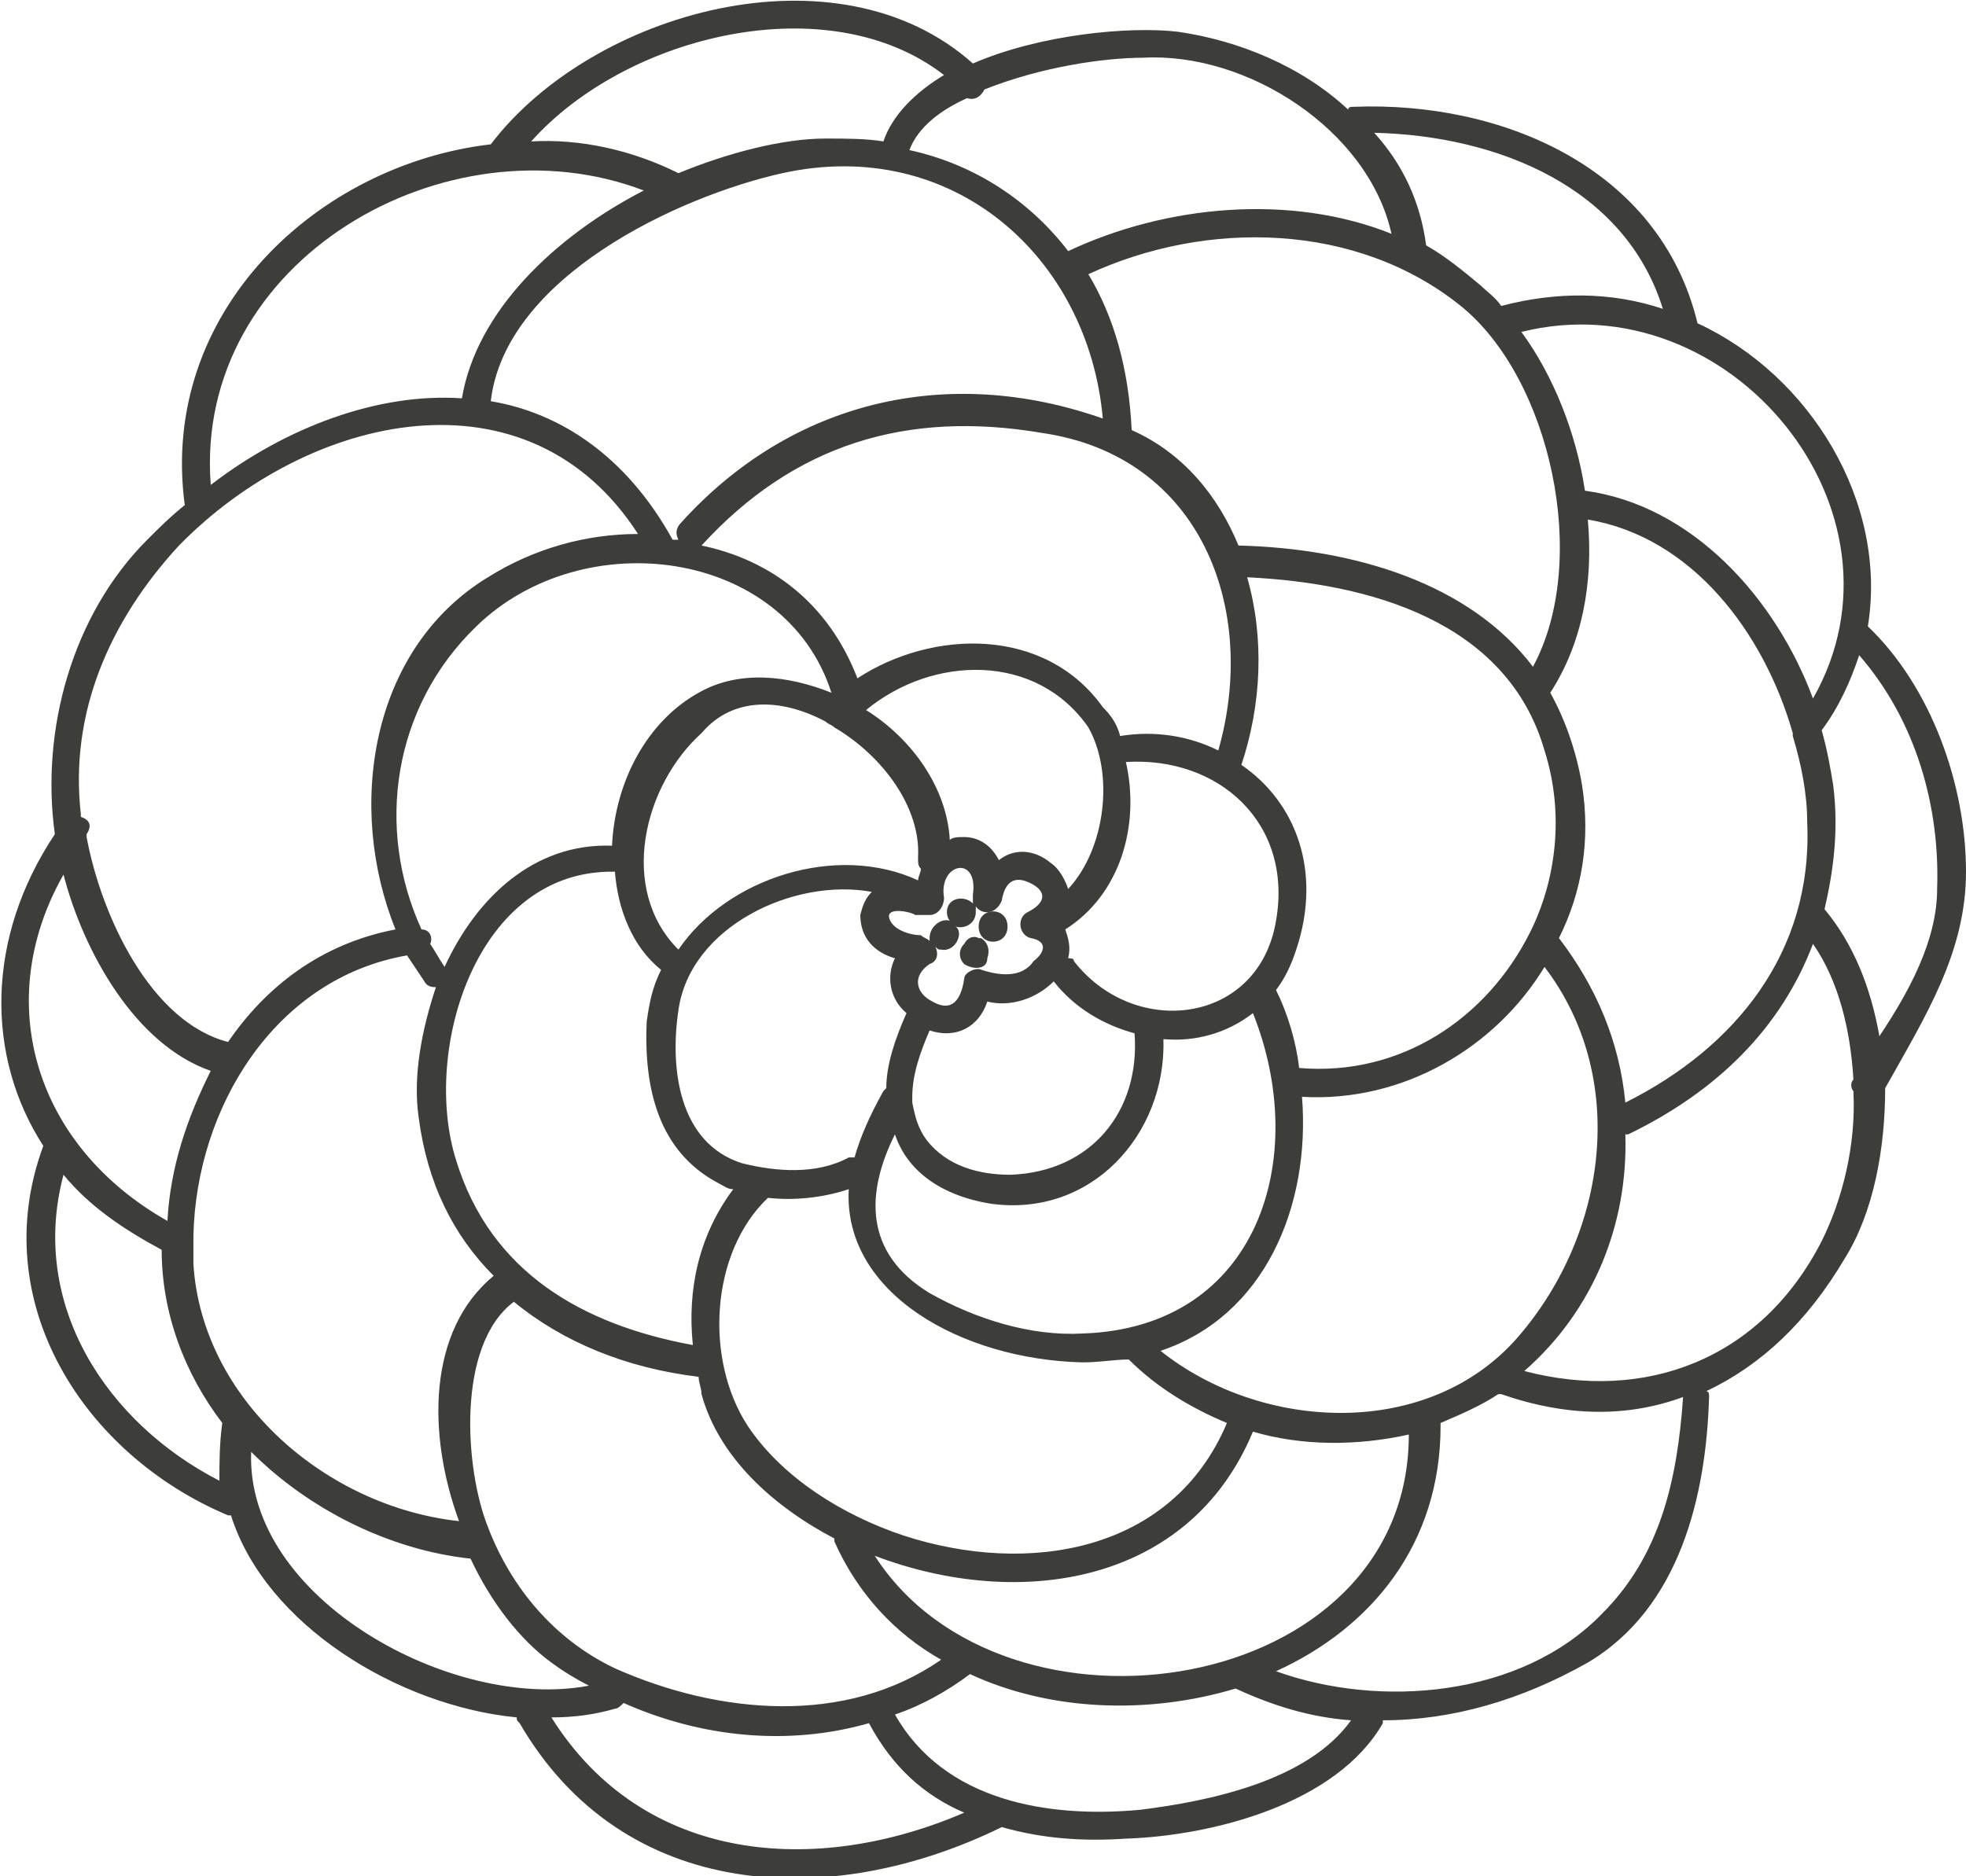 <svg id="Layer_4" xmlns="http://www.w3.org/2000/svg" viewBox="0 0 68.1 65">
  <style>
    .st0{fill:#3d3d3a}
  </style>
  <path class="st0" d="M34.1 32.6c-.1-.1-.1-.1-.2-.1-.2-.1-.4 0-.5.2-.2.2-.2.5 0 .7.3.2.8.2.8-.2.1-.3 0-.5-.1-.6z"/>
  <path class="st0" d="M33.9 32.1c0 .7 1 .7 1 0s-1-.7-1 0z"/>
  <path class="st0" d="M68.1 30.2c0-3-1.2-6.4-3.4-8.5.7-4.3-2-8.7-5.9-10.5-1.3-5.4-6.8-7.7-11.9-7.5-.1 0-.2 0-.2.1-1.6-1.5-3.8-2.4-5.9-2.7-1.7-.2-4.8.1-7.1 1.1C29-2 20.5.4 17 5c-6 .7-11.5 5.8-10.6 12.5-.5.4-.9.8-1.3 1.2-2.6 2.6-3.7 6.6-3.2 10.2-2.4 3.6-2.4 7.7-.4 10.8-2 5.4 1.4 10.7 6.4 12.8H8c1.2 3.8 5.8 6.6 9.9 7 0 .1 0 .1.1.2 3.6 6.2 10.8 6.5 16.7 3.6 1.4.4 2.8.5 4.3.4 3-.1 7.3-1.2 8.9-4v-.1c2.4 0 4.8-.7 7.1-2 3.2-1.9 4.1-5.8 4.2-9.2 0-.1 0-.2-.1-.2 1.9-.9 3.5-2.4 4.8-4.6 1-1.6 1.4-3.8 1.4-5.9 1.4-2.5 2.8-4.7 2.8-7.5zm-1 .6c0 1.8-1 3.6-2 5.1-.3-1.7-.9-3.2-1.9-4.4.3-1.3.5-2.7.3-4.3-.1-.6-.2-1.2-.4-1.9.6-.8 1-1.7 1.3-2.6 2 2.3 2.8 5.3 2.7 8.1zm-10.8 7.4c-.2-2.1-1-4-2.3-5.7.8-1.6 1.1-3.4.8-5.3-.2-1.2-.6-2.3-1.1-3.2 1.1-1.7 1.5-3.8 1.3-6 3.6.6 6.1 3.9 7.1 7.4v.1c.3 1 .5 2 .5 3 .2 4.5-2.5 7.8-6.3 9.7zm-16.1 8.6c3.6-1.2 5.2-5 4.9-8.8 3.5.2 6.7-1.7 8.4-4.5 2.9 3.8 2.2 9.2-.9 12.8-3.1 3.6-8.9 3.3-12.4.5zm-9.9 7.1c5 1.9 10.9 1 13.1-4.3 1.7.5 3.6.5 5.4.1 0 9.1-14 11.2-18.5 4.2zm-9 3.9c-2.1-1-3.6-2.8-4.4-4.9-.8-2-1.1-6.3.9-7.8 1.7 1.4 3.9 2.3 6.4 2.6 0 .2.1.4.1.6.6 2.2 2.5 3.9 4.6 5v.1c.8 1.8 2.1 3.2 3.7 4.1-3.3 2.3-7.7 1.9-11.3.3zm-14.6-14v-.7-.3c.1-4.4 2.8-8.9 7.4-9.7l.6.9c.1.2.3.2.4.2-.5 1.5-.8 3.1-.6 4.5.3 2.3 1.2 4.1 2.6 5.5-2.3 1.9-2.3 5.5-1.2 8.5-4.6-.5-8.9-4.2-9.2-8.9zM27.1 6c5.9-1.3 10.6 2.9 11.1 8.5-5.4-1.9-10.8-.6-14.6 3.6-.2.2-.2.4-.1.6h-.2c-1.6-2.9-3.9-4.4-6.3-4.8.5-4.3 6.5-7.1 10.1-7.9zm23.5 4.6c3.1 2.5 4.5 8.8 2.5 12.5-2.2-2.9-6.2-4.1-10.2-4.2-.7-1.7-1.9-3.2-3.7-4-.1-2.1-.6-3.9-1.5-5.4 4.1-1.9 9.3-1.8 12.9 1.1zM53 32.3c0 .1 0 .1 0 0-1.5 3-4.5 5-8 4.7-.1-.9-.4-1.9-.8-2.7.3-.4.5-.8.7-1.4.9-2.7 0-5.1-1.9-6.4.7-2.1.8-4.4.2-6.5 4.2.2 9 1.5 10.3 6 .7 2.2.4 4.5-.5 6.3zM25.9 49.4c-1.5-2.3-1.3-6 .7-7.9.9.1 1.9 0 2.8-.3-.2 3.6 3.9 5.9 8.1 6 .6 0 1.1-.1 1.6-.1 1 1 2.2 1.7 3.4 2.2-1.9 4.5-6.9 5.3-11.2 3.9-2.1-.7-4.2-2-5.4-3.8zM24 46.6c-3.8-.7-7-2.5-8.2-6.4-1.2-3.8.7-10.1 5.5-10 .1 1.3.6 2.6 1.6 3.4-.3.6-.4 1.1-.5 1.8-.1 2.3.4 4.5 2.5 5.6.2.1.3.2.5.2-1.2 1.6-1.6 3.5-1.4 5.4zM28.6 25c.1.1.2.1.3.2 1.7 1 3 2.8 2.9 4.5 0 .2 0 .3.1.4 0 .1-.1.3-.1.4-2.8-1.3-6.6-.1-8.3 2.4-2.1-2.1-1.2-5.7.8-7.5 1.1-1.3 2.8-1.2 4.3-.4zm13.6 1c-1-.5-2.2-.7-3.4-.5-.1-.4-.3-.7-.6-1-2-2.8-5.9-2.7-8.5-1-1-2.6-3-4.1-5.4-4.6 3.2-3.5 7.1-4.7 11.8-3.9 5.5.8 7.5 6.1 6.1 11zm-5 7.3c0-.1-.1-.1-.2-.1.1-.4 0-.7-.1-1 1.9-1.2 2.6-3.6 2.1-5.8 3.2-.2 5.8 2.1 5.2 5.5-.6 3.6-4.9 4.1-7 1.4zM35 40.7c-1.1 0-2.2-.3-2.9-1.2-.3-.4-.4-.8-.5-1.3V38c0-.8.3-1.6.6-2.3.9.3 1.7-.1 2-1 .8.2 1.7-.1 2.3-.7.7.9 1.7 1.5 2.8 1.8.2 2.7-1.5 4.8-4.3 4.9zm-5.4-.6h-.2c-1.1.6-2.5.5-3.7.2-2.2-.7-2.5-3.3-2.2-5.3.4-2.9 4-4.6 6.7-4.1-.2.2-.3.4-.4.8 0 .8.5 1.3 1.2 1.5-.3.6-.2 1.4.4 1.9-.4.9-.7 1.8-.7 2.6l-.1.1c-.5.9-.8 1.6-1 2.3zm7.4-9.3c-.1-.3-.3-.7-.6-.9-.6-.5-1.3-.5-1.8-.1-.2-.4-.6-.8-1.2-.8-.2 0-.4 0-.5.1-.1-1.8-1.3-3.5-2.9-4.5 2.3-1.9 5.9-2 7.7.6.9 1.6.6 4.2-.7 5.6zm-3 2.8c-.2-.1-.6.1-.6.3-.1.7-.4 1.2-1.1.8-.6-.3-.7-.9-.1-1.3.3-.1.3-.4.2-.6.1.1.1.1.2.1.5.1.8-.6.5-.8.3.1.7-.1.7-.5v-.2c.2.3.7.3.9-.2.1-.6.4-.9 1-.6.6.3.5.7-.1 1-.4.2-.3.8.1.9.6.1.5.5.1.8-.4.6-1.2.5-1.8.3zm-2.3-1.9c.1 0 .1 0 0 0h.5c.3 0 .5-.3.5-.6-.2-1.2 1.2-1.5 1-.1v.3c-.3-.3-.9-.2-.9.3 0 .2.1.3.1.3-.3-.1-.7.2-.7.6v.1c-.1-.1-.2-.1-.3-.2-.4 0-1-.2-1.1-.6-.1-.4.8-.2.9-.1zm5.8 14.5c-1.8.1-3.7-.5-5.3-1.4-2.3-1.4-2.2-3.5-1.2-5.5.4 1.2 1.5 2.1 3.3 2.4 3.5.5 6.1-2.4 6-5.7 1.1.1 2.2-.2 3.1-.9 2 5 .2 10.9-5.9 11.1zM28.8 24s.1 0 0 0c.1 0 .1 0 0 0-1.5-.6-3.2-.8-4.6 0-1.8 1-2.9 3.1-3 5.3-2.7-.1-4.7 1.8-5.8 4.2-.2-.3-.3-.5-.5-.8.1-.2 0-.5-.3-.5-1.6-3.5-1-7.7 1.9-10.5 3.7-3.6 10.7-2.7 12.3 2.3zm34 .2c-1.3-3.5-4.2-6.7-7.9-7.2-.3-2-1.1-4-2.2-5.5 7.2-1.8 13.8 6.2 10.1 12.7zm-5.2-13.5c-1.8-.6-3.7-.6-5.6-.1-.2-.3-.5-.5-.7-.7-.6-.5-1.2-1-1.9-1.4-.2-1.5-.8-2.8-1.8-3.9 4.3.1 8.7 1.9 10 6.1zM39.6 2c3.6-.2 7.8 2.5 8.6 6.1-3.5-1.4-7.8-1-11.2.6-1.3-1.7-3.2-3-5.5-3.5.3-.8 1.1-1.4 2-1.8.3.1.5-.1.6-.3 2-.8 4.2-1.1 5.5-1.1zm-6.9.6c-1 .6-1.8 1.4-2.1 2.3-.6-.1-1.3-.1-2-.1-1.5 0-3.4.5-5.1 1.2-1.6-.8-3.4-1.2-5.1-1.1 3.3-3.7 10.3-5.4 14.3-2.3zm-10.4 4c-3.1 1.6-5.8 4.2-6.3 7.2-2.9-.2-6.1 1-8.7 3C6.7 9 15.5 4 22.3 6.6zM6.2 18.9c4.5-4.6 12.1-6.3 15.9-.4-1.8 0-3.6.5-5.2 1.5-4.1 2.5-4.9 8-3.2 12.2-2.6.5-4.5 2-5.8 3.9-2.7-.7-4.4-4.4-4.9-7.1v-.1c.2-.3.1-.5-.2-.6v-.1c-.4-3.5 1-6.7 3.4-9.3zm-4 11.4c.7 2.7 2.5 5.9 5.1 6.8-.8 1.6-1.4 3.3-1.5 5.2-4.6-2.6-6.1-7.6-3.6-12zm0 10.4c.9 1.1 2.1 1.9 3.4 2.6 0 2.2.8 4.3 2.1 6-.1.7-.1 1.4-.1 2-3.9-2-6.6-6.1-5.4-10.6zm6.5 9.6c2 2 4.8 3.4 7.6 3.7.7 1.5 1.7 2.8 2.8 3.6.4.3.9.6 1.3.8-4.7.9-11.9-3-11.7-8.1zm10.4 9.2c.8 0 1.5-.1 2.2-.3.1 0 .2-.1.3-.2 2.7 1.2 5.7 1.5 8.5.7.8 1.5 1.9 2.5 3.3 3.1-5.1 2.2-11.1 1.8-14.3-3.3zm20.4 3.2c-3.2.3-6.8-.3-8.5-3.3.9-.3 1.8-.8 2.6-1.4 2.8 1.3 6.2 1.4 9.2.5 1.3.6 2.6 1 4 1.1-1.5 2.1-4.9 2.8-7.3 3.1zm16-6.8c-2.8 2.9-7.7 3.3-11.3 2 3.3-1.5 5.7-4.4 5.7-8.5v-.1c.7-.3 1.4-.6 2-1h.1c2.3.8 4.4.8 6.3.1-.2 2.9-.8 5.5-2.8 7.5zM63.1 43c-2.1 4.1-6.1 5.6-10.3 4.5 2.4-2.1 3.6-5.1 3.5-8.2h.1c3.1-1.5 5.3-3.7 6.4-6.6.9 1.3 1.3 3 1.4 4.7-.1.1-.1.3 0 .4.1 1.9-.4 3.8-1.1 5.2z"/>
</svg>
